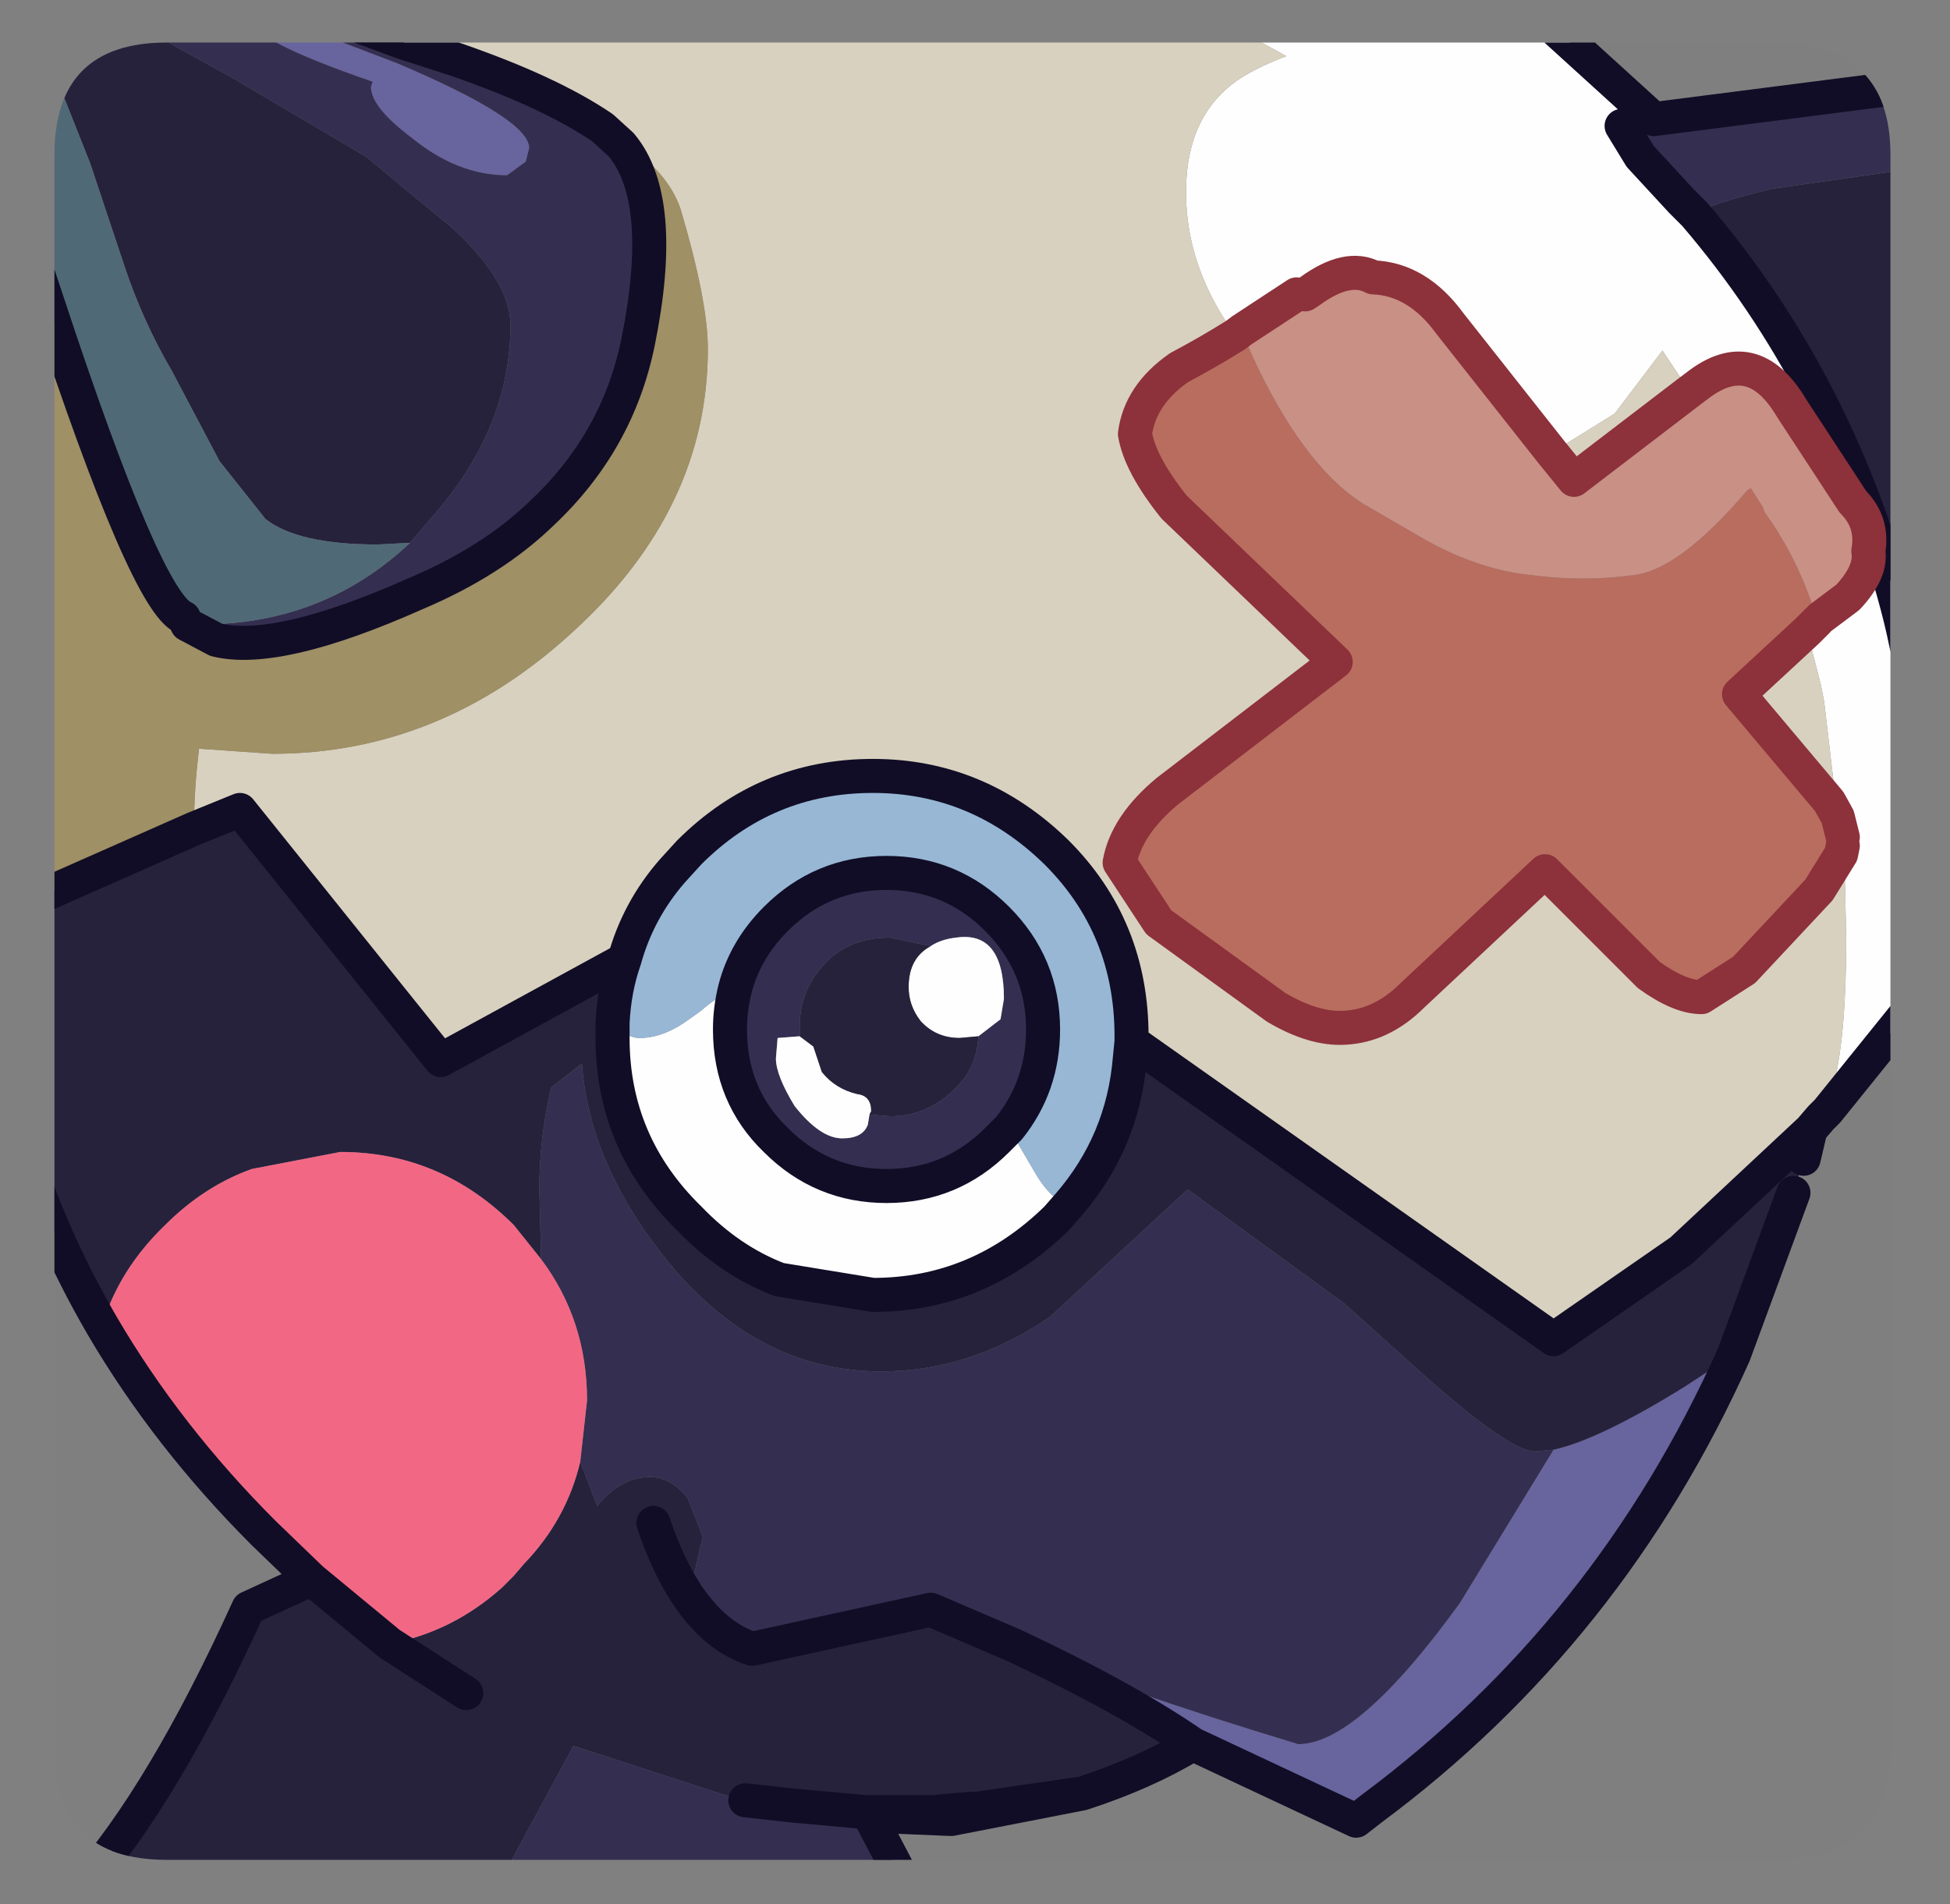 <?xml version="1.0" encoding="UTF-8" standalone="no"?>
<svg xmlns:ffdec="https://www.free-decompiler.com/flash" xmlns:xlink="http://www.w3.org/1999/xlink" ffdec:objectType="frame" height="55.95px" width="57.3px" xmlns="http://www.w3.org/2000/svg">
  <rect width="100%" height="100%" fill="#808080" stroke="none"/>
  <g transform="matrix(1.0, 0.0, 0.0, 1.0, 1.6, 1.25)">
    <clipPath id="clipPath0" transform="matrix(1.0, 0.0, 0.0, 1.0, 0.0, 0.0)">
      <path d="M50.5 0.0 Q53.95 0.0 53.95 3.3 L53.95 50.15 Q53.95 53.4 50.5 53.4 L3.3 53.4 Q0.0 53.4 0.0 50.15 L0.0 3.3 Q0.0 0.0 3.3 0.0 L50.5 0.0" fill="#000000" fill-rule="evenodd" stroke="none"/>
    </clipPath>
    <g clip-path="url(#clipPath0)">
      <use ffdec:characterId="2" height="55.95" transform="matrix(1.0, 0.0, 0.0, 1.0, -1.6, -1.25)" width="57.3" xlink:href="#shape1"/>
    </g>
    <use ffdec:characterId="3" height="53.4" transform="matrix(1.0, 0.0, 0.0, 1.0, 0.0, 0.0)" width="53.95" xlink:href="#shape2"/>
  </g>
  <defs>
    <g id="shape1" transform="matrix(1.0, 0.0, 0.0, 1.0, 1.6, 1.25)">
      <path d="M5.7 -0.75 L6.5 -0.75 10.05 0.6 Q13.95 2.25 13.95 3.1 L13.85 3.5 13.3 3.9 Q11.85 3.9 10.5 2.8 9.3 1.9 9.3 1.3 L9.35 1.15 Q5.7 -0.1 5.7 -0.75 M49.35 38.55 Q45.7 46.7 38.7 51.9 L38.25 52.25 33.45 50.0 Q31.5 48.65 28.2 47.1 31.25 48.4 36.55 50.0 38.3 50.0 41.3 45.85 L44.05 41.35 Q45.4 41.05 47.9 39.5 L49.35 38.55 M-1.1 -0.15 L-1.1 -0.75 1.0 -0.75 0.95 -0.5 Q0.7 0.1 0.05 0.1 L-1.05 -0.15 -1.1 -0.15" fill="#68649f" fill-rule="evenodd" stroke="none"/>
      <path d="M5.7 -0.75 Q5.7 -0.1 9.35 1.15 L9.3 1.3 Q9.3 1.9 10.5 2.8 11.85 3.9 13.3 3.9 L13.85 3.5 13.95 3.1 Q13.95 2.25 10.05 0.6 L6.5 -0.75 8.25 -0.75 8.35 -0.7 10.25 0.0 11.8 0.5 Q14.55 1.45 16.1 2.5 L16.65 3.0 Q18.0 4.6 17.15 8.8 16.55 11.75 14.3 13.85 12.85 15.25 10.6 16.2 6.55 18.0 4.75 17.55 L3.9 17.1 4.3 17.1 Q7.9 17.1 10.45 14.7 L11.0 14.05 Q13.4 11.4 13.4 8.3 13.4 7.05 11.75 5.5 L9.15 3.35 5.25 1.05 2.0 -0.75 5.7 -0.75 M47.0 2.25 L55.2 1.2 55.2 3.9 53.95 3.8 50.45 4.3 Q48.6 4.75 48.2 5.05 L47.8 4.65 46.6 3.35 46.05 2.45 47.0 2.25 M30.2 51.45 L26.35 52.2 23.95 52.1 25.05 54.2 13.05 54.2 13.25 53.75 15.25 50.05 19.55 51.45 20.3 51.65 21.65 51.8 23.85 52.0 25.8 52.0 26.9 51.9 27.1 51.9 30.2 51.45 M9.8 54.2 L8.9 54.2 8.9 54.1 9.8 54.2 M-1.1 1.25 L-1.1 -0.15 -1.05 -0.15 0.05 0.1 Q0.7 0.1 0.95 -0.5 L1.0 -0.75 1.5 -0.75 Q1.1 0.4 0.0 0.9 L-1.1 1.25 M44.05 41.35 L41.3 45.85 Q38.3 50.0 36.55 50.0 31.25 48.4 28.2 47.1 L25.75 46.05 20.5 47.2 Q19.45 46.85 18.65 45.7 L18.55 45.55 18.8 45.0 19.05 43.9 18.6 42.75 Q18.1 42.15 17.5 42.15 16.65 42.15 15.95 43.0 L15.45 41.7 15.65 39.9 Q15.65 37.55 14.3 35.75 L14.25 33.7 Q14.25 32.15 14.6 30.7 L15.5 30.0 Q15.7 32.85 17.85 35.6 20.55 39.05 24.3 39.05 26.9 39.05 29.25 37.45 L33.3 33.7 37.9 37.05 40.4 39.3 Q42.8 41.4 43.5 41.4 L44.05 41.35 M28.05 31.9 L27.7 32.25 Q26.35 33.6 24.45 33.6 22.55 33.6 21.2 32.25 19.85 30.95 19.85 29.0 19.85 28.4 20.0 27.8 20.3 26.65 21.2 25.75 22.55 24.4 24.45 24.4 26.35 24.4 27.7 25.75 29.05 27.1 29.05 29.0 29.05 30.65 28.05 31.9 M23.95 31.5 L24.55 31.55 Q25.65 31.55 26.45 30.75 27.1 30.15 27.15 29.2 L27.8 28.7 27.9 28.1 Q27.9 26.1 26.5 26.3 26.05 26.35 25.75 26.55 L24.55 26.3 Q23.4 26.3 22.7 27.0 21.9 27.8 21.9 28.9 L21.9 29.2 21.25 29.25 21.2 29.85 Q21.2 30.35 21.75 31.25 22.5 32.2 23.15 32.2 23.75 32.2 23.9 31.8 L23.95 31.5 M23.85 52.0 L23.95 52.1 23.85 52.0" fill="#342e50" fill-rule="evenodd" stroke="none"/>
      <path d="M8.35 -0.7 L8.45 -0.75 11.9 -0.75 10.25 0.0 8.35 -0.7 M34.1 -0.75 L43.7 -0.75 47.0 2.25 46.05 2.45 46.6 3.35 47.8 4.65 48.2 5.05 Q52.4 9.95 54.15 16.55 54.95 19.55 54.95 23.6 L54.6 28.3 52.1 31.4 51.9 31.6 52.3 30.55 Q52.65 29.1 52.65 26.35 L52.6 24.1 52.55 24.35 52.5 23.85 52.55 23.6 52.55 23.35 52.4 22.75 52.0 19.35 51.9 18.85 51.5 17.3 51.8 17.0 51.9 16.9 52.7 16.3 Q53.4 15.55 53.3 14.95 53.45 14.1 52.85 13.5 L51.05 10.75 Q49.9 8.8 48.25 10.1 L48.05 10.25 47.25 9.05 45.85 10.9 44.0 12.05 41.0 8.25 Q40.05 6.95 38.75 6.9 38.0 6.5 36.9 7.3 L36.75 7.4 36.5 7.4 34.9 8.45 34.7 8.6 Q33.25 6.6 33.25 4.4 33.25 2.1 34.85 1.05 35.4 0.7 36.2 0.4 L34.1 -0.75 M29.8 34.15 L29.45 34.55 Q27.15 36.8 24.05 36.8 L21.3 36.35 Q19.85 35.8 18.65 34.55 16.4 32.35 16.4 29.25 L16.4 29.2 16.4 28.8 Q16.8 29.25 17.2 29.25 17.9 29.25 18.65 28.7 L19.0 28.45 Q19.45 28.05 20.0 27.8 19.85 28.4 19.85 29.0 19.85 30.95 21.2 32.25 22.55 33.6 24.45 33.6 26.35 33.6 27.7 32.25 L28.05 31.9 28.75 33.1 Q29.25 34.0 29.8 34.15 M23.95 31.5 L23.9 31.8 Q23.75 32.2 23.15 32.2 22.5 32.2 21.75 31.25 21.2 30.35 21.2 29.85 L21.25 29.25 21.9 29.2 22.3 29.5 22.55 30.25 Q22.95 30.75 23.6 30.9 24.0 30.95 24.0 31.4 L23.95 31.5 M25.75 26.55 Q26.05 26.35 26.5 26.3 27.9 26.1 27.9 28.1 L27.8 28.7 27.15 29.2 26.6 29.25 Q25.9 29.25 25.45 28.75 25.1 28.3 25.1 27.75 25.1 26.9 25.75 26.55" fill="#ffffff" fill-rule="evenodd" stroke="none"/>
      <path d="M11.9 -0.75 L34.1 -0.75 36.2 0.4 Q35.4 0.7 34.85 1.05 33.25 2.1 33.25 4.4 33.25 6.6 34.7 8.6 33.9 9.1 33.05 9.55 31.9 10.35 31.75 11.5 31.9 12.4 32.9 13.65 L37.65 18.2 32.7 22.0 Q31.5 23.0 31.3 24.1 L32.45 25.85 35.9 28.35 Q37.0 29.0 37.9 28.95 39.0 28.9 39.9 28.0 L43.8 24.35 46.85 27.4 Q47.75 28.05 48.4 28.05 L49.65 27.25 51.85 24.9 52.5 23.85 52.55 24.35 52.6 24.1 52.65 26.35 Q52.65 29.1 52.3 30.55 L51.9 31.6 51.6 31.95 47.8 35.5 44.05 38.1 31.65 29.35 31.65 29.2 Q31.65 26.0 29.45 23.8 27.15 21.55 24.05 21.55 20.9 21.55 18.65 23.8 L18.15 24.35 Q17.15 25.5 16.75 26.95 L11.35 29.9 5.45 22.55 4.1 23.1 Q4.1 21.95 4.25 20.75 L6.4 20.9 Q11.35 20.9 15.25 17.3 19.2 13.7 19.2 9.0 19.2 7.6 18.4 4.9 18.1 4.0 17.15 3.25 L16.65 3.0 16.1 2.5 Q14.55 1.45 11.8 0.5 L10.25 0.0 11.9 -0.75 M44.0 12.05 L45.85 10.9 47.25 9.05 48.05 10.25 44.65 12.85 44.0 12.05 M51.5 17.3 L51.9 18.85 52.0 19.35 52.4 22.75 52.15 22.3 49.5 19.15 51.5 17.3" fill="#d9d2c0" fill-rule="evenodd" stroke="none"/>
      <path d="M55.2 3.9 L55.2 14.0 54.15 16.55 Q52.4 9.95 48.2 5.05 48.6 4.75 50.45 4.3 L53.95 3.8 55.2 3.9 M51.6 31.95 L51.4 32.8 51.1 33.8 49.35 38.55 47.9 39.5 Q45.4 41.05 44.05 41.35 L43.5 41.4 Q42.8 41.4 40.4 39.3 L37.9 37.05 33.3 33.7 29.25 37.45 Q26.9 39.05 24.3 39.05 20.55 39.05 17.85 35.6 15.7 32.85 15.5 30.0 L14.6 30.7 Q14.25 32.15 14.25 33.7 L14.3 35.75 13.5 34.75 Q11.35 32.6 8.4 32.6 L5.8 33.1 Q4.4 33.6 3.25 34.75 1.9 36.05 1.4 37.7 -0.2 34.95 -1.1 31.95 L-1.1 25.4 4.1 23.1 5.45 22.55 11.35 29.9 16.75 26.95 Q16.45 27.8 16.4 28.8 L16.4 29.2 16.4 29.25 Q16.4 32.35 18.65 34.55 19.85 35.8 21.3 36.35 L24.05 36.8 Q27.15 36.8 29.45 34.55 L29.8 34.15 Q31.4 32.3 31.6 29.85 L31.65 29.35 44.05 38.1 47.8 35.5 51.6 31.95 M33.45 50.0 Q32.05 50.85 30.2 51.45 L27.1 51.9 26.9 51.9 25.8 52.0 23.85 52.0 21.65 51.8 20.3 51.65 19.55 51.45 15.25 50.05 13.25 53.75 13.05 54.2 9.8 54.2 8.9 54.1 8.9 54.2 7.05 54.2 0.8 54.2 Q3.2 51.5 5.7 46.0 L7.55 45.15 9.85 47.05 Q11.7 46.7 13.15 45.4 L13.5 45.05 13.8 44.7 Q15.05 43.4 15.45 41.7 L15.95 43.0 Q16.65 42.15 17.5 42.15 18.1 42.15 18.6 42.75 L19.05 43.9 18.8 45.0 18.55 45.55 18.65 45.7 Q19.45 46.85 20.5 47.2 L25.75 46.05 28.2 47.1 Q31.5 48.65 33.45 50.0 M1.5 -0.75 L2.0 -0.75 5.25 1.05 9.15 3.35 11.75 5.5 Q13.4 7.05 13.4 8.3 13.4 11.4 11.0 14.05 L10.45 14.7 9.5 14.75 Q7.15 14.75 6.2 14.0 L4.85 12.3 3.45 9.65 Q2.6 8.2 2.05 6.55 L1.05 3.55 0.0 0.9 Q1.1 0.4 1.5 -0.75 M12.1 48.5 L9.85 47.05 12.1 48.5 M17.6 43.5 Q18.0 44.7 18.55 45.55 18.0 44.7 17.6 43.5 M27.15 29.2 Q27.1 30.15 26.45 30.75 25.65 31.55 24.55 31.55 L23.95 31.5 24.0 31.4 Q24.0 30.95 23.6 30.9 22.95 30.75 22.55 30.25 L22.3 29.5 21.9 29.2 21.9 28.9 Q21.9 27.8 22.7 27.0 23.4 26.3 24.55 26.3 L25.75 26.55 Q25.1 26.9 25.1 27.75 25.1 28.3 25.45 28.75 25.9 29.25 26.6 29.25 L27.15 29.2 M26.35 54.2 L26.05 54.2 26.25 54.15 26.35 54.2 M7.25 53.9 L7.05 54.2 7.25 53.9" fill="#26223c" fill-rule="evenodd" stroke="none"/>
      <path d="M36.75 7.4 L36.9 7.3 Q38.0 6.5 38.75 6.9 40.05 6.95 41.0 8.25 L44.0 12.05 44.65 12.85 48.05 10.25 48.25 10.1 Q49.9 8.8 51.05 10.75 L52.85 13.5 Q53.45 14.1 53.3 14.95 53.4 15.55 52.7 16.3 L51.9 16.9 51.8 17.0 Q51.3 15.25 50.25 13.8 L50.2 13.65 49.85 13.1 49.75 13.15 Q47.75 15.5 46.4 15.65 44.95 15.85 43.4 15.65 41.9 15.5 40.35 14.65 L38.45 13.55 Q36.65 12.4 35.15 9.1 L34.9 8.45 36.5 7.4 36.75 7.4" fill="#ca9186" fill-rule="evenodd" stroke="none"/>
      <path d="M51.8 17.0 L51.5 17.3 49.5 19.15 52.15 22.3 52.4 22.75 52.55 23.35 52.55 23.6 52.5 23.85 51.85 24.9 49.65 27.25 48.4 28.05 Q47.75 28.05 46.85 27.4 L43.8 24.35 39.9 28.0 Q39.0 28.9 37.9 28.95 37.0 29.0 35.9 28.35 L32.45 25.85 31.3 24.1 Q31.5 23.0 32.7 22.0 L37.65 18.2 32.9 13.65 Q31.9 12.4 31.75 11.5 31.9 10.35 33.05 9.55 33.9 9.1 34.7 8.6 L34.9 8.45 35.15 9.1 Q36.65 12.4 38.45 13.55 L40.35 14.65 Q41.9 15.5 43.4 15.65 44.95 15.85 46.4 15.65 47.75 15.5 49.75 13.15 L49.85 13.1 50.2 13.65 50.25 13.8 Q51.3 15.25 51.8 17.0" fill="#b96d5f" fill-rule="evenodd" stroke="none"/>
      <path d="M31.65 29.35 L31.6 29.85 Q31.4 32.3 29.8 34.15 29.25 34.0 28.75 33.1 L28.05 31.9 Q29.05 30.65 29.05 29.0 29.05 27.1 27.7 25.75 26.35 24.4 24.45 24.4 22.55 24.4 21.2 25.75 20.3 26.65 20.0 27.8 19.45 28.05 19.0 28.45 L18.65 28.7 Q17.9 29.25 17.2 29.25 16.8 29.25 16.4 28.8 16.45 27.8 16.75 26.95 17.15 25.5 18.15 24.35 L18.65 23.8 Q20.9 21.55 24.05 21.55 27.15 21.55 29.45 23.8 31.65 26.0 31.65 29.2 L31.65 29.35" fill="#98b8d6" fill-rule="evenodd" stroke="none"/>
      <path d="M-1.1 25.4 L-1.1 9.0 -0.2 7.65 Q2.7 16.45 3.8 16.9 L3.9 17.1 4.75 17.55 Q6.55 18.0 10.6 16.2 12.85 15.25 14.3 13.85 16.55 11.75 17.15 8.8 18.0 4.6 16.65 3.0 L17.15 3.25 Q18.1 4.0 18.4 4.9 19.2 7.6 19.2 9.0 19.2 13.7 15.25 17.3 11.35 20.9 6.4 20.9 L4.25 20.75 Q4.1 21.95 4.1 23.1 L-1.1 25.4" fill="#a09165" fill-rule="evenodd" stroke="none"/>
      <path d="M-0.2 7.65 L-1.1 4.95 -1.1 1.25 0.0 0.9 1.05 3.55 2.05 6.55 Q2.6 8.2 3.45 9.65 L4.85 12.3 6.2 14.0 Q7.15 14.75 9.5 14.75 L10.45 14.7 Q7.9 17.1 4.3 17.1 L3.9 17.1 3.8 16.9 Q2.7 16.45 -0.2 7.65" fill="#506976" fill-rule="evenodd" stroke="none"/>
      <path d="M7.55 45.15 L6.15 43.8 Q3.3 40.95 1.4 37.7 1.9 36.05 3.25 34.75 4.4 33.6 5.8 33.1 L8.4 32.6 Q11.35 32.6 13.5 34.75 L14.3 35.75 Q15.65 37.55 15.65 39.9 L15.45 41.7 Q15.05 43.4 13.8 44.7 L13.5 45.05 13.15 45.4 Q11.7 46.7 9.85 47.05 L7.55 45.15" fill="#f36885" fill-rule="evenodd" stroke="none"/>
      <path d="M8.25 -0.75 L8.35 -0.7 8.45 -0.75 M43.7 -0.75 L47.0 2.25 55.2 1.2 M55.2 14.0 L54.15 16.55 Q54.95 19.55 54.95 23.6 L54.6 28.3 52.1 31.4 51.9 31.6 51.6 31.95 51.4 32.8 M51.1 33.8 L49.35 38.55 Q45.7 46.7 38.7 51.9 L38.25 52.25 33.45 50.0 Q32.05 50.85 30.2 51.45 L26.35 52.2 23.95 52.1 25.05 54.2 M0.8 54.2 Q3.2 51.5 5.7 46.0 L7.55 45.15 6.15 43.8 Q3.3 40.95 1.4 37.7 -0.2 34.95 -1.1 31.95 M-1.1 9.0 L-0.2 7.65 -1.1 4.95 M48.2 5.05 Q52.4 9.95 54.15 16.55 M48.2 5.05 L47.8 4.65 46.6 3.35 46.05 2.45 M18.65 45.7 Q19.45 46.85 20.5 47.2 L25.75 46.05 28.2 47.1 Q31.5 48.65 33.45 50.0 M51.6 31.95 L47.8 35.5 44.05 38.1 31.65 29.35 31.6 29.85 Q31.4 32.3 29.8 34.15 L29.45 34.55 Q27.15 36.8 24.05 36.8 L21.3 36.35 Q19.85 35.8 18.65 34.55 16.4 32.35 16.4 29.25 L16.4 29.2 16.4 28.8 Q16.45 27.8 16.75 26.95 L11.35 29.9 5.45 22.55 4.1 23.1 -1.1 25.4 M16.75 26.95 Q17.15 25.5 18.15 24.35 L18.65 23.8 Q20.9 21.55 24.05 21.55 27.15 21.55 29.45 23.8 31.65 26.0 31.65 29.2 L31.65 29.35 M16.65 3.0 Q18.0 4.6 17.15 8.8 16.55 11.75 14.3 13.85 12.85 15.25 10.6 16.2 6.55 18.0 4.75 17.55 L3.9 17.1 3.8 16.9 Q2.7 16.45 -0.2 7.65 M16.65 3.0 L16.1 2.5 Q14.55 1.45 11.8 0.5 L10.25 0.0 8.35 -0.7 M20.0 27.8 Q19.85 28.4 19.85 29.0 19.85 30.95 21.2 32.25 22.55 33.6 24.45 33.6 26.35 33.6 27.7 32.25 L28.05 31.9 Q29.05 30.65 29.05 29.0 29.05 27.1 27.7 25.75 26.35 24.4 24.45 24.4 22.55 24.4 21.2 25.75 20.3 26.65 20.0 27.8 M7.55 45.15 L9.85 47.05 12.1 48.5 M18.55 45.55 Q18.0 44.7 17.6 43.5 M26.35 54.2 L26.25 54.15 M27.1 51.9 L30.2 51.45 M20.3 51.65 L21.65 51.8 23.85 52.0 25.8 52.0 26.9 51.9 M23.95 52.1 L23.85 52.0 M7.05 54.2 L7.25 53.9" fill="none" stroke="#110d26" stroke-linecap="round" stroke-linejoin="round" stroke-width="1.0"/>
      <path d="M36.75 7.4 L36.9 7.3 Q38.0 6.5 38.75 6.9 40.05 6.95 41.0 8.25 L44.0 12.05 44.65 12.85 48.05 10.25 48.25 10.1 Q49.9 8.8 51.05 10.75 L52.85 13.5 Q53.45 14.1 53.3 14.95 53.4 15.55 52.7 16.3 L51.9 16.9 M51.8 17.0 L51.5 17.3 49.5 19.15 52.15 22.3 52.4 22.75 52.55 23.35 M52.55 23.6 L52.5 23.85 51.85 24.9 49.65 27.25 48.4 28.05 Q47.75 28.05 46.85 27.4 L43.8 24.35 39.9 28.0 Q39.0 28.9 37.9 28.95 37.0 29.0 35.9 28.35 L32.45 25.85 31.3 24.1 Q31.5 23.0 32.7 22.0 L37.65 18.2 32.9 13.65 Q31.9 12.4 31.75 11.5 31.9 10.35 33.05 9.55 33.9 9.1 34.7 8.6 L34.9 8.45 36.5 7.4" fill="none" stroke="#8e313a" stroke-linecap="round" stroke-linejoin="round" stroke-width="1.0"/>
    </g>
    <g id="shape2" transform="matrix(1.0, 0.0, 0.0, 1.0, 0.0, 0.0)">
      <path d="M50.5 0.0 Q53.95 0.0 53.95 3.3 L53.95 50.15 Q53.95 53.4 50.5 53.4 L3.3 53.4 Q0.0 53.4 0.0 50.15 L0.0 3.3 Q0.0 0.0 3.3 0.0 L50.5 0.0" fill="#000000" fill-opacity="0.004" fill-rule="evenodd" stroke="none"/>
    </g>
  </defs>
</svg>
